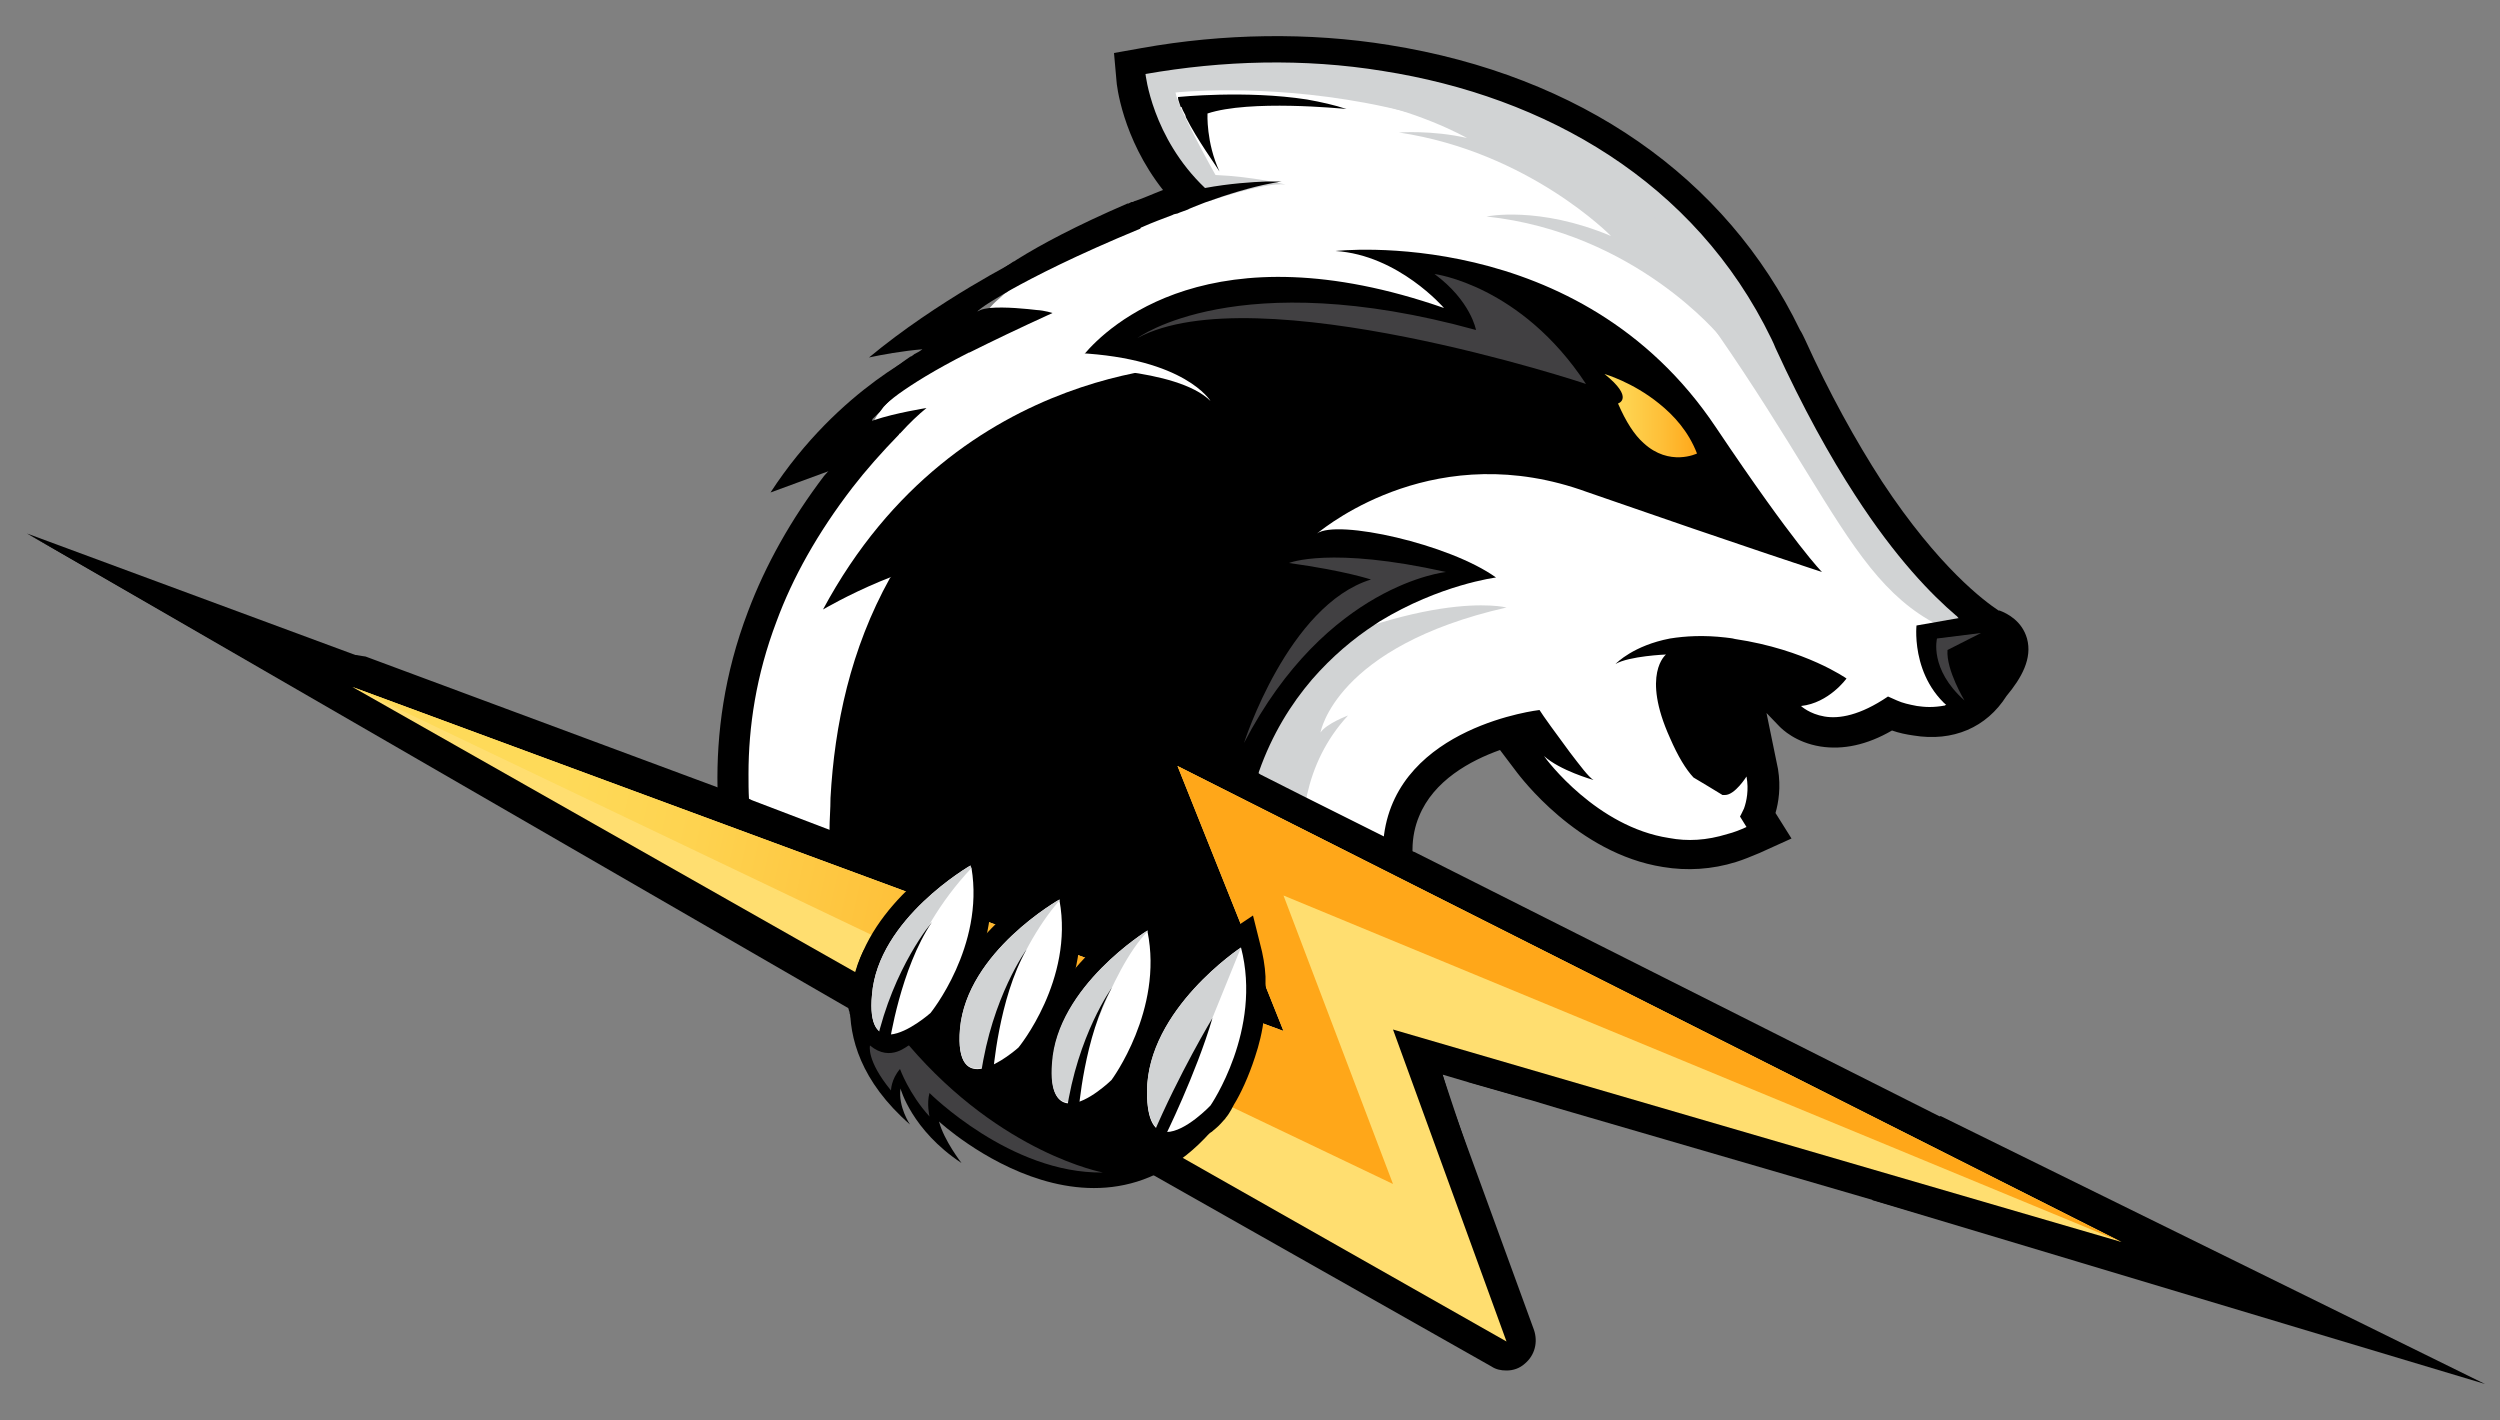 <?xml version="1.0" encoding="utf-8"?>
<!-- Generator: Adobe Illustrator 20.1.0, SVG Export Plug-In . SVG Version: 6.00 Build 0)  -->
<svg version="1.1" id="Layer_1" xmlns="http://www.w3.org/2000/svg" xmlns:xlink="http://www.w3.org/1999/xlink" x="0px" y="0px"
	 viewBox="0 0 500 284" style="enable-background:new 0 0 500 284;" xml:space="preserve">
<rect x="0" y="0" width="500" height="284" fill="#808080" stroke="none"/>
<style type="text/css">
	.st0{fill:#FFFFFF;}
	.st1{fill:#D1D3D4;}
	.st2{fill:url(#SVGID_1_);}
	.st3{fill:#414042;}
	.st4{fill:#FFDE70;}
	.st5{fill:url(#SVGID_2_);}
</style>
<polygon points="388.1,223.2 497,276.8 374.4,240 "/>
<polygon points="110.7,167.2 5.4,106.7 125.4,151.1 "/>
<path d="M169.5,149.9c0,0-8.3,20.1-5.3,33.9c0,0,6.9-18.8,18.6-23.1C194.4,156.3,169.5,149.9,169.5,149.9z"/>
<g>
	<path d="M185.9,69.6c0,0-18,7.7-31.8,28.9l19.6-7.2l0.8-7.5l12.8-12.5L185.9,69.6z"/>
	<path class="st0" d="M401.9,133L401.9,133c0,0.1-0.1,0.2-0.1,0.3c-0.6,1.4-1.6,3.1-2.9,5c-1.4,2.2-3.2,3.8-5.2,4.9
		c0,0-0.1,0-0.1,0.1c-0.1,0.1-0.1,0.1-0.2,0.2c-0.2,0.1-0.3,0.1-0.4,0.1c0,0,0,0-0.1,0c0,0,0,0,0,0c-2.7,1.3-6,1.7-9.5,1.1
		c-1.6-0.2-3-0.6-4.7-1.1c-0.2,0-0.3-0.2-0.5-0.2c-4.8,3-9.3,4.2-13.3,3.5c-4-0.6-6.1-2.7-6.4-3l-3.8-4.2l-0.3-0.3h0.5l5.4-0.6
		c1.8-0.2,3.2-1,4.3-1.8c-2.1-1.1-5.2-2.4-9.1-3.6c-0.1,0-0.1-0.1-0.2-0.1c-0.1,0-0.3-0.1-0.5-0.1c-1.9-0.5-4-1-6.3-1.4
		c-0.3-0.1-0.6-0.1-1-0.2c-0.2,0-0.4-0.1-0.6-0.1h0c-0.6-0.2-1.1-0.2-1.8-0.3c-1.4-0.2-2.9-0.3-4.3-0.3l-0.3,0.2l-0.2,0.1l-1.4,0.8
		l-1.9,1.2l-0.2,0.1l0,0l-1.1,0.6c-0.3,0.5-2.4,3.8,1.6,13c0,0.2,0.2,0.2,0.2,0.3c0,0.1,0.1,0.1,0.1,0.2v0c0.1,0.3,0.2,0.5,0.4,0.8
		c0.4,0.9,0.9,1.8,1.3,2.6c0,0,0,0,0,0.1c0,0.1,0.1,0.1,0.1,0.2c0.5,1,1.1,1.8,1.8,2.6c1.4,0.8,2.9,1.8,4.2,2.6
		c0.5-0.5,1.3-1.4,1.8-2.1l3.7-5.9l0.5-0.8l0.3,1.4l1.3,6.3c0.6,3.5,0,6.4-0.6,8.2c0,0.2-0.2,0.3-0.2,0.5l2.3,3.5l-3.2,1.5
		c-0.2,0-0.3,0.2-0.7,0.3c-1.1,0.5-2.4,1-3.5,1.3c-4.3,1.3-8.7,1.6-13.2,1c-15.9-2.6-26.6-17-27.1-17.6l-4.6-6.4
		c-6.7,1.9-16.5,6.4-20.2,15.7c-0.8,1.9-1.3,3.9-1.4,6.2c0,0,0,0.1,0,0.1v0.1c-0.1,2.2,0,4.4,0.3,6.7c0,0,0,0,0,0.1
		c0.8,4.6,2.4,9.6,5.1,15.1c3.2,6.4,7.7,13.3,13.6,20.8c0,0,0,0,0.1,0.1c1,1.1,1.8,2.2,2.7,3.5l3,3.6l0,0l0-0.3l-11.8-3l-6.7-2.6
		l-0.1,1.6l1.2,0.6l0.6,0.5l1,2.9l0.2,0.7h0l-6.3-0.8h-0.3l-12-1.3l-21.8-2.3l-2-0.2h-0.1l-0.3,0l-1.8-0.2l-6.6-0.8l-0.6-0.1
		l-1.4-0.2l-3.3-0.4l-3.4-0.4h0l-1.1-0.1l-1.2-0.1l-1.7-0.2l-1.6-0.2l-7.1-0.8l-0.6-0.1l-0.9-0.1l-5.1-0.6l-0.1,0l-3.1-0.3l-0.6-0.1
		l-4.1-0.5l-3.6-0.4l-1.5-0.2l-0.2,0l-0.3-0.1h0L192,209h0l-3.9-0.5l-3-0.4l-2.4-0.3h-0.5l-0.2,0l-0.3,0l-3.5-0.4l-2.5-0.3l-4-0.4
		h-0.1c-0.3-1-0.5-2.1-0.8-3.2c0-0.1,0-0.3-0.1-0.4c0-0.1,0-0.2-0.1-0.3c0,0,0,0,0-0.1c-0.1-0.3-0.1-0.6-0.2-0.8c0-0.1,0-0.2,0-0.3
		c0-0.1-0.1-0.2-0.1-0.3l-0.2-0.1l-0.4-0.2c0-0.1,0-0.2,0-0.3c0-0.1,0-0.3-0.1-0.4l0,0l-10.7-6.1l-0.4-0.3l-0.1-0.1c0,0,0,0,0,0.1
		l-3.7-2.1c0,0,0-0.1,0-0.1c-1-2.4-1.9-5-2.7-7.9v-0.1c-0.8-2.5-1.4-5.2-2.1-8.1c-0.6-2.9-1.1-5.9-1.4-9c0-0.1,0-0.1,0-0.2
		c-0.3-2-0.5-4.2-0.5-6.4v-0.4c0-0.2,0-0.4,0-0.6c-0.3-10.5,1.1-22.1,5.8-34.5c3.5-9.3,8.7-18.3,15.2-27l0.2-1.1l1-0.3
		c1-1.3,1.9-2.4,3-3.7c0.1-0.1,0.2-0.2,0.2-0.3c0.1-0.1,0.2-0.2,0.3-0.4l0-0.4l0.5-5.1c0-0.2,0-0.3,0-0.3c0-0.2,0.1-0.4,0.2-0.7
		c0-0.1,0-0.1,0.1-0.2c0,0,0-0.1,0-0.2c0.1-0.3,0.3-0.6,0.5-1c0.2-0.4,0.5-0.9,0.9-1.3c0.2-0.3,0.5-0.7,0.8-1.1
		c0.4-0.4,0.7-0.8,1.2-1.3c1-1,2.2-2.1,3.8-3.3c0.9-0.7,2-1.4,3.1-2.2c0.2-0.1,0.5-0.3,0.7-0.5c1.8-1.1,3.7-2.4,6.1-3.7
		c0.1-0.1,0.3-0.1,0.4-0.2c0.2-0.1,0.4-0.2,0.5-0.3c0.1,0,0.1-0.1,0.2-0.1l0.5-0.8l0.1-0.1l0.1-0.2l3.8-6.1l0.2-0.3
		c0.1-0.2,0.4-0.6,0.8-1c0,0,0.1-0.1,0.1-0.1c0.4-0.5,1.1-1.1,2-1.9c0.3-0.3,0.6-0.6,1-0.8c0.2-0.2,0.5-0.4,0.8-0.6l0.1-0.1
		c4.2-3.2,11.9-7.7,25.6-13.6l1.1-0.5c1.8-0.8,3.7-1.4,5.8-2.4l1-0.3c0.6-0.3,1.4-0.5,2.1-0.8c0.3-0.2,0.6-0.2,1-0.3l-0.2-0.2
		c-0.4-0.4-0.8-0.8-1.1-1.2c-0.1-0.1-0.3-0.3-0.4-0.4c-1.6-1.9-3-3.8-4.1-5.8c-0.3-0.5-0.7-1.1-0.9-1.6c-0.1-0.1-0.1-0.2-0.2-0.3
		c-4-7.4-4.5-13.6-4.7-14l-0.3-2.7l0.2,0l0.4-0.1l2.1-0.4c8.8-1.6,17.8-2.4,26.8-2.4c1.8,0,3.5,0,5.3,0.1h0.1
		c5.5,0.2,11,0.8,16.3,1.7c1,0.1,2,0.3,2.9,0.5c4.5,0.8,8.9,1.9,13.1,3.1c1.1,0.3,2.1,0.6,3.2,0.9c1.5,0.5,3,0.9,4.4,1.5
		c2.1,0.8,4.3,1.6,6.4,2.6h0.2c3.8,1.6,7.7,3.5,11.2,5.6c7.4,4.2,14,9.1,19.9,14.9c0.8,0.7,1.5,1.4,2.2,2.2c0.7,0.7,1.4,1.5,2,2.3
		l0.2,0.2c1.9,2,3.6,4.1,5.2,6.4c0.2,0.3,0.4,0.5,0.6,0.8c0.6,0.9,1.2,1.8,1.8,2.6c2.5,3.7,4.7,7.6,6.7,11.8
		c0.3,0.6,0.7,1.3,0.8,1.8c0.6,1.4,1.3,2.8,1.9,4.1v0.1c3.5,7.3,7.1,14,10.7,20.2c0.3,0.5,0.5,0.9,0.8,1.3c0.6,1.1,1.4,2.3,2.1,3.2
		c5.3,8.2,10.1,14,14.1,18.1c0.8,0.8,1.6,1.6,2.2,2.3l2.1,1.9c0.9,0.7,1.7,1.4,2.3,1.9c0.2,0.2,0.5,0.4,0.7,0.6
		c0.1,0.1,0.1,0.1,0.2,0.2c0.2,0.2,0.4,0.3,0.6,0.5c0.3,0.2,0.6,0.5,0.9,0.7c0.4,0.3,0.7,0.5,1,0.7l0.3,0.2c1.3,0.6,3.2,1.4,3.9,3.7
		C402.8,129.8,402.5,131.3,401.9,133z"/>
	<path class="st1" d="M257.1,36.9c0,0-6.6-1.6-14-1.9c0,0-7.5-13.3-8-16.5c0,0,67.9-7.5,102.2,39.5s33.9,66.3,65,71.6l-13.8-12.8
		L370,92.4l-12.8-23.9l-9.6-18.1l-18-18.9l-26-13L275.9,12l-22.5-2.2L236,10.6l-9.3,2.2l6.9,23.6l7.7,4
		C240.9,40.6,252.5,36.4,257.1,36.9z"/>
	<path class="st1" d="M265.3,192.2c0,0-13.5-29.8,4.3-49.1c0,0-4.3,1.6-5.5,3.4c0,0,2.9-17.2,37.2-25c0,0-17.2-4.5-54.4,15.6
		s-5.3,51.8-5.3,51.8L265.3,192.2z"/>
	<path d="M269.3,21.8c-2.4-0.8-5.1-1.4-7.9-1.9c-12.2-1.9-25.8-0.5-25.8-0.5c0,0.4,0.1,0.8,0.3,1.3c0.1,0.2,0.1,0.4,0.2,0.6
		c0,0,0,0.1,0.1,0.1c0,0,0,0,0.1,0c0.2,0.5,0.3,0.8,0.6,1.3c0.2,0.3,0.2,0.5,0.3,0.8c2.2,4.4,6.2,9.9,6.7,10.8
		c-2.7-5.8-2.4-11.6-2.4-11.6C249.9,19.9,268.2,21.7,269.3,21.8z M269.3,21.8c-2.4-0.8-5.1-1.4-7.9-1.9c-12.2-1.9-25.8-0.5-25.8-0.5
		c0,0.4,0.1,0.8,0.3,1.3c0.1,0.2,0.1,0.4,0.2,0.6c0,0,0,0.1,0.1,0.1c0,0,0,0,0.1,0c0.2,0.5,0.3,0.8,0.6,1.3c0.2,0.3,0.2,0.5,0.3,0.8
		c2.2,4.4,6.2,9.9,6.7,10.8c-2.7-5.8-2.4-11.6-2.4-11.6C249.9,19.9,268.2,21.7,269.3,21.8z M269.3,21.8c-2.4-0.8-5.1-1.4-7.9-1.9
		c-12.2-1.9-25.8-0.5-25.8-0.5c0,0.4,0.1,0.8,0.3,1.3c0.1,0.2,0.1,0.4,0.2,0.6c0,0,0,0.1,0.1,0.1c0,0,0,0,0.1,0
		c0.2,0.5,0.3,0.8,0.6,1.3c0.2,0.3,0.2,0.5,0.3,0.8c2.2,4.4,6.2,9.9,6.7,10.8c-2.7-5.8-2.4-11.6-2.4-11.6
		C249.9,19.9,268.2,21.7,269.3,21.8z M269.3,21.8c-2.4-0.8-5.1-1.4-7.9-1.9c-12.2-1.9-25.8-0.5-25.8-0.5c0,0.4,0.1,0.8,0.3,1.3
		c0.1,0.2,0.1,0.4,0.2,0.6c0,0,0,0.1,0.1,0.1c0,0,0,0,0.1,0c0.2,0.5,0.3,0.8,0.6,1.3c0.2,0.3,0.2,0.5,0.3,0.8
		c2.2,4.4,6.2,9.9,6.7,10.8c-2.7-5.8-2.4-11.6-2.4-11.6C249.9,19.9,268.2,21.7,269.3,21.8z M269.3,21.8c-2.4-0.8-5.1-1.4-7.9-1.9
		c-12.2-1.9-25.8-0.5-25.8-0.5c0,0.4,0.1,0.8,0.3,1.3c0.1,0.2,0.1,0.4,0.2,0.6c0,0,0,0.1,0.1,0.1c0,0,0,0,0.1,0
		c0.2,0.5,0.3,0.8,0.6,1.3c0.2,0.3,0.2,0.5,0.3,0.8c2.2,4.4,6.2,9.9,6.7,10.8c-2.7-5.8-2.4-11.6-2.4-11.6
		C249.9,19.9,268.2,21.7,269.3,21.8z M290.7,222.3L290.7,222.3l-2.3-7.8l0,1.3l-6.3-0.5H282l-12.2-1.3l-19-2.1l-2.8-0.3h-0.2l-1-0.1
		l-3.3-0.4l-3.4-0.4l-0.5-0.1l-1-0.1l-0.2,0H238l-6.9-0.8h0l-0.5-0.1l-0.9-0.1l-2.6-0.3l-0.3,0l-0.6-0.1l-0.4-0.1l-2.1-0.3l-1.6-0.2
		l-3.2-0.3l-0.7-0.1l-0.2,0l-0.5-0.1l-0.4,0l-5.6-0.5l-0.1,0l-0.3,0l-1.3-0.2l-2.1-0.3l-0.4,0l-1.6-0.2l-0.5,0l-5.1-0.6l-0.2,0
		l-1.2-0.1l-0.6-0.1l-0.8-0.1l-4.3-0.5l-0.9-0.1h0l-2.1-0.2h-0.1l-0.7-0.1h0l-0.8-0.1l-3.2-0.4l-1.1-0.1l-4.4-0.5l-0.8-0.1l-0.2,0
		l-2-0.2h0l-1.8-0.2h-0.6l-3.7-0.5l-0.2,0l-0.1,0c0.1,0.3,0.1,0.6,0.2,0.8c0.2,0.8,0.4,1.7,0.6,2.4c0,0,0,0,0,0.1c0,0,0,0,0,0.1
		c0,0,0,0.1,0,0.1c0,0,0,0,0,0c0.3,1,0.4,2,0.7,2.9l1.5,0.2l0.6,0.1l0.6,0.1l4.4,0.5c0.7-0.5,1.7-1.2,2.7-2.2
		c0.1-0.1,0.2-0.2,0.3-0.3h0c0,0,0.1-0.1,0.1-0.1l0.1,0.1l0.5,0.3l1.5,0.8l3.5,2l0.6,0.3h0l0.1,0l1.3,0.2l2.9,0.3h0l4.1,0.5l0.2,0
		l1.7,0.2l0.3,0l0.8,0.1l3.2,0.3h0.5l2.1,0.2l0.1,0h0l1.1,0.1h0l3.6,0.5l0.1,0l0.1,0l3,0.3l1.5,0.1l0.6,0.1l0.2,0l0.9,0.1l4.4,0.5
		l1.9,0.2l1.6,0.1l0.9,0.1l2.1,0.3l0.8,0.1l1.1,0.1h0l5,0.5l1,0.2h0l1.7,0.2l0.6,0.1l0.6,0.1l0.6,0.1l4.4,0.4l0.9,0.1l1.7,0.2
		l2.5,0.3l23.7,2.6l11.9,1.3h0.1L290.7,222.3L290.7,222.3z M269.3,21.8c-2.4-0.8-5.1-1.4-7.9-1.9c-12.2-1.9-25.8-0.5-25.8-0.5
		c0,0.4,0.1,0.8,0.3,1.3c0.1,0.2,0.1,0.4,0.2,0.6c0,0,0,0.1,0.1,0.1c0,0,0,0,0.1,0c0.2,0.5,0.3,0.8,0.6,1.3c0.2,0.3,0.2,0.5,0.3,0.8
		c2.2,4.4,6.2,9.9,6.7,10.8c-2.7-5.8-2.4-11.6-2.4-11.6C249.9,19.9,268.2,21.7,269.3,21.8z M269.3,21.8c-2.4-0.8-5.1-1.4-7.9-1.9
		c-12.2-1.9-25.8-0.5-25.8-0.5c0,0.4,0.1,0.8,0.3,1.3c0.1,0.2,0.1,0.4,0.2,0.6c0,0,0,0.1,0.1,0.1c0,0,0,0,0.1,0
		c0.2,0.5,0.3,0.8,0.6,1.3c0.2,0.3,0.2,0.5,0.3,0.8c2.2,4.4,6.2,9.9,6.7,10.8c-2.7-5.8-2.4-11.6-2.4-11.6
		C249.9,19.9,268.2,21.7,269.3,21.8z M405.4,127.7c-1-3.5-3.9-5-5.5-5.6h-0.2c-2.7-1.8-11.9-8.5-23.3-25.8
		c-5.3-8.2-10.6-17.8-15.4-28.4c-0.3-0.6-0.6-1.3-1-1.9c-14.8-30.6-44-50.9-82.2-57c-16-2.6-33.2-2.3-49.4,0.6l-5.6,1l0.5,5.6
		c0,0.5,1.1,11.4,9.3,21.8c-2.1,0.8-3.8,1.6-5.6,2.2c-0.2,0-0.3,0.2-0.5,0.2h-0.2l-0.6,0.3h-0.2c-10.4,4.5-17.3,8.2-22.1,11.2
		c-0.2,0.1-0.4,0.3-0.6,0.4c0,0,0,0-0.1,0c-0.4,0.3-0.9,0.6-1.2,0.8c-2.2,1.5-3.8,2.8-5,3.9c-1.4,1.3-2.2,2.3-2.5,2.7l-4.3,6.9
		c-1.8,1-3.4,1.9-4.8,2.9c-0.1,0.1-0.3,0.2-0.4,0.3c0,0-0.1,0-0.1,0.1c-0.5,0.4-0.9,0.6-1.5,0.9c-0.2,0.2-0.4,0.3-0.7,0.5
		c0,0,0,0-0.1,0c-0.9,0.6-1.7,1.2-2.5,1.8c-5.9,4.4-9.2,8.4-9.6,12l-0.5,4.5c-0.8,1-1.6,1.9-2.4,2.9l-1,1.1l-0.3,0.4l-0.2,0.3
		l-0.8,0.9c-6.6,8.7-11.7,17.8-15.2,27.1c-4.8,12.6-6.3,24.5-6.1,35.2v0.3c0,2.2,0.2,4.5,0.3,6.6v0.1c0.3,3,0.7,5.8,1.3,8.5
		c0.5,2.7,1.1,5.3,1.8,7.7c0.8,3,1.7,5.7,2.6,8.2c0,0,0,0.1,0,0.1s0,0.1,0.1,0.1l4.2,2.4l0.1,0.1l0.7,0.4l3.7,2.1c0,0,0,0,0-0.1
		c0-0.1-0.1-0.1-0.1-0.2c-1.1-2.4-2.3-5.3-3.4-8.7c-1-2.7-1.8-5.6-2.6-8.8c-0.6-3-1.3-6.2-1.8-9.5c0-0.1,0-0.1,0-0.2
		c-0.3-2.1-0.5-4.3-0.6-6.7v0c-0.1-1.7-0.1-3.4-0.1-5.1c0-9.4,1.5-19.7,5.6-30.5c3.2-8.7,8.2-17.7,15.2-26.8
		c2.7-3.5,5.9-7.1,9.3-10.6c0-0.2,0.2-0.2,0.2-0.2c1.9-2.1,3.7-3.8,5.3-5.1c0,0-6.3,1-10.4,2.4c-0.1,0-0.3,0.1-0.4,0.2
		c-0.1,0-0.3,0.1-0.4,0.1c-0.1,0-0.3,0.1-0.4,0.2c-0.1,0.1-0.2,0.1-0.3,0.1c-0.2,0.1-0.4,0.2-0.5,0.3h-0.2c0,0,0.2,0,0.2-0.2
		c0.2-0.2,0.5-0.4,0.7-0.5c0.1-0.1,0.2-0.2,0.3-0.3c0.1-0.1,0.2-0.2,0.3-0.3c1-0.9,2-2,3.6-3.3c0.6-0.5,1.2-1,1.9-1.5
		c2.8-2,7-4.7,14.1-8.3c0,0,0,0,0.1,0c4.4-2.2,9.8-4.8,16.6-7.9c0,0-1.5-0.5-3.2-0.6c-1.7-0.2-6.3-0.7-9.4-0.4
		c-0.7,0.1-1.3,0.2-1.8,0.4c-0.2,0.1-0.4,0.2-0.6,0.3c0-0.1,0.3-0.3,0.8-0.7c0.9-0.7,2.7-1.8,5.6-3.5c5-2.8,13.2-7,26-12.3
		c0,0,0.2,0,0.2-0.2c0.2-0.2,0.5-0.2,0.6-0.3c1.8-0.8,3.7-1.5,5.8-2.3c0.3-0.2,0.6-0.2,1-0.3c0.6-0.3,1.4-0.5,2.1-0.8
		c0.3-0.2,0.7-0.3,1.1-0.5c0.8-0.3,1.5-0.6,2.3-0.9c4.4-1.6,9.3-3.1,13.1-3.8c0.2,0,0.3-0.1,0.5-0.1c0.4-0.1,0.8-0.1,1.1-0.2
		c0.2,0,0.4-0.1,0.7-0.1c0,0,0,0-0.2,0H255c0,0,0,0-0.2,0c-0.4,0-0.9,0-1.5,0c-2.9,0.1-7.4,0.4-12.3,1.3
		c-10.6-10.1-11.9-22.8-11.9-22.8c15.4-2.7,31.6-3.2,47.5-0.6c32.4,5.1,62.4,22,77.7,53.6c0.3,0.6,0.6,1.3,0.8,1.8
		c5.5,12,10.9,21.7,15.9,29.4c8.2,12.7,15.4,20,20.2,24.1c0.2,0.1,0.3,0.3,0.4,0.4c0.1,0.1,0.2,0.2,0.3,0.3c1.3,1.1,2.5,1.9,3.4,2.5
		h0.2c0.1,0.1,0.2,0.1,0.3,0.2c0,0,0,0,0.1,0c0.2,0.1,0.3,0.2,0.4,0.3c1,0.5,1.8,0.8,2.3,1.3c0.2,0.2,0.3,0.4,0.4,0.7
		c0,0.1,0,0.2,0,0.4c0.1,1.2-0.8,3.2-3.1,6.8c-1,1.6-2.2,2.8-3.4,3.5c0,0,0,0-0.1,0.1c0,0-0.1,0-0.1,0.1c0,0,0,0,0,0
		c-1,0.6-2,1-3,1.3c-0.1,0-0.2,0-0.2,0c0,0,0,0-0.1,0.1c-1.1,0.2-2.1,0.3-3.1,0.3c-0.9,0-1.8-0.1-2.5-0.2c-1.6-0.3-2.9-0.6-4-1.1
		c-1.1-0.5-1.8-0.8-1.8-0.8c-5.6,3.8-9.8,4.5-12.7,4c-3-0.5-4.7-2.1-4.7-2.1c5.6-0.6,9.1-5.5,9.1-5.5s-8.2-5.8-22.3-7.9
		c-0.7-0.2-1.3-0.2-1.9-0.3c-4.3-0.5-8-0.3-11.1,0.2c-7.3,1.4-10.7,4.9-10.9,5.1c2.7-1.6,10.1-1.9,10.1-1.9s-5,3.9,0.8,16.7
		c1.6,3.7,3.2,6.3,4.7,7.9c1.9,1.1,3.8,2.3,5.8,3.5c0.2,0,0.3,0,0.3,0c0.1,0,0.2,0,0.2,0c2,0,4.3-3.7,4.3-3.7c0.5,2.7,0,5-0.5,6.4
		c-0.5,1.1-0.8,1.6-0.8,1.6l1.3,2.1c-1.3,0.6-2.6,1.1-3.8,1.4c-4.2,1.3-8,1.5-11.7,0.8c-14.4-2.2-24.5-15.6-25-16.4
		c3.2,2.9,9.6,4.7,9.9,4.8c-1-0.6-2.7-2.9-4.7-5.5c-2.6-3.5-5.5-7.5-6.1-8.5c0,0-28.2,3.2-31.1,25c0,0.1,0,0.3-0.1,0.4
		c0,0,0,0.1,0,0.1c-0.3,2-0.3,4-0.1,6.3c0,0.1,0,0.1,0,0.2c0.2,2.1,0.7,4.4,1.4,6.9s1.7,5.2,2.9,8c2.7,6.3,6.9,13.2,12.8,21.2
		c0.1,0.1,0.1,0.1,0.2,0.2c1.6,2.2,3.4,4.4,5.3,6.7l-5.5-0.6l11.6,3.3l0.1,0l0.2,0l5.3,1.6l-6.6-8l-0.3-0.4c-3-3.7-5.8-7.3-8.2-10.7
		c-2.4-3.4-4.5-6.7-6.3-9.9c-3-5.5-5.1-10.4-6.2-15c0-0.1,0-0.1,0-0.2c-0.6-2.3-0.8-4.6-0.8-6.7v-0.5c0-2.4,0.5-4.7,1.3-6.6
		c2.9-7.2,10.3-11.2,16.2-13.3l3.4,4.5c0.5,0.6,12,16.2,29.2,18.9c4.8,0.8,9.8,0.5,14.6-1c1.6-0.5,3-1.1,4.7-1.8l6.4-2.9l-3.2-5.1
		c0.6-2.1,1.1-5.1,0.5-8.8l-2.3-11.2l2.6,2.7c0.5,0.5,3.2,3.2,8.2,4c4.5,0.7,9.3-0.3,14.3-3.2c1.4,0.5,2.9,0.8,4.3,1
		c7.9,1.3,14.6-1.6,18.6-7.9C404.3,135.6,406.5,131.7,405.4,127.7z M351.6,141l-6.9,11.1c-0.5-0.3-1-0.6-1.5-0.8
		c-0.8-1.1-1.9-2.9-3-5.6c-2.6-5.6-2.4-8.8-2.1-9.8l2.6-1.9c1.3,0,2.7,0.2,4,0.3c0.5,0,1.1,0.2,1.6,0.3c3,0.5,5.8,1.1,8.2,1.9
		l-6.9,0.8L351.6,141z M269.3,21.8c-2.4-0.8-5.1-1.4-7.9-1.9c-12.2-1.9-25.8-0.5-25.8-0.5c0,0.4,0.1,0.8,0.3,1.3
		c0.1,0.2,0.1,0.4,0.2,0.6c0,0,0,0.1,0.1,0.1c0,0,0,0,0.1,0c0.2,0.5,0.3,0.8,0.6,1.3c0.2,0.3,0.2,0.5,0.3,0.8
		c2.2,4.4,6.2,9.9,6.7,10.8c-2.7-5.8-2.4-11.6-2.4-11.6C249.9,19.9,268.2,21.7,269.3,21.8z M269.3,21.8c-2.4-0.8-5.1-1.4-7.9-1.9
		c-12.2-1.9-25.8-0.5-25.8-0.5c0,0.4,0.1,0.8,0.3,1.3c0.1,0.2,0.1,0.4,0.2,0.6c0,0,0,0.1,0.1,0.1c0,0,0,0,0.1,0
		c0.2,0.5,0.3,0.8,0.6,1.3c0.2,0.3,0.2,0.5,0.3,0.8c2.2,4.4,6.2,9.9,6.7,10.8c-2.7-5.8-2.4-11.6-2.4-11.6
		C249.9,19.9,268.2,21.7,269.3,21.8z M269.3,21.8c-2.4-0.8-5.1-1.4-7.9-1.9c-12.2-1.9-25.8-0.5-25.8-0.5c0,0.4,0.1,0.8,0.3,1.3
		c0.1,0.2,0.1,0.4,0.2,0.6c0,0,0,0.1,0.1,0.1c0,0,0,0,0.1,0c0.2,0.5,0.3,0.8,0.6,1.3c0.2,0.3,0.2,0.5,0.3,0.8
		c2.2,4.4,6.2,9.9,6.7,10.8c-2.7-5.8-2.4-11.6-2.4-11.6C249.9,19.9,268.2,21.7,269.3,21.8z"/>
	<path d="M263.4,106.7c4-2.9,26.5,2.1,35.8,8.8c0,0-11.2,1.4-23.3,8.8c-0.3,0.2-0.6,0.4-0.9,0.6c-4.3,2.8-8.6,6.4-12.6,11
		c-4.2,4.9-8,11-10.6,18.4c0,0.1-0.1,0.3-0.1,0.4c-0.6,1.8-1.2,3.7-1.7,5.5c-1.4,5.6-2.2,11.7-2.4,18.8v4.2c0,0.6,0,1.3,0,1.9
		c0,0.4,0.1,0.9,0.2,1.3v0.5c0,0.8,0.2,1.8,0.2,2.6v0.1c0,0,0,0.1,0,0.2c0,0.1,0,0.1,0,0.2c0,0.4,0,0.8,0.2,1.1
		c0,0.8,0.2,1.8,0.2,2.6c0.2,2.1,0.3,4.2,0.5,5.9v3.2c0,1.8-0.2,3.4-0.3,4.8c-0.2,1.3-0.3,2.4-0.5,3.4c0,0.2,0,0.2,0,0.3
		c0,0.1,0,0.2-0.1,0.3c-0.2,0.9-0.3,1.7-0.5,2.4c-0.1,0.4-0.2,0.9-0.4,1.3c-0.2,0.6-0.4,1.2-0.6,1.7l-2-0.2l-0.6-0.1l-5-0.5l-0.6,0
		l-0.4,0l-0.6,0L236,216l-0.3,0l-0.8-0.2l-5.4-0.5h0l-0.7-0.1l-1.1-0.1l-2.2-0.3l-0.7-0.1l-1.7-0.2l-1.8-0.1l-4.6-0.5l-0.9-0.1h0
		l-0.8-0.1l-1.3-0.1l-3-0.3l-0.4-0.1l-0.1,0l-3.4-0.4l-0.3,0l-1.1,0.1l-0.1,0l-2,0.1l-4.1-0.4l-0.5-0.1l-0.1,0l-1.9-0.2l-0.2,0
		l-4-0.5h0l-2.8-0.3l-1-0.1l-0.3,0l-0.1,0l-4.4-2.4l-1.7-1l-0.2-0.1c0,0-0.1,0.1-0.1,0.1c-1.3,1.1-2.3,1.8-3.1,2.5l-3.4-0.4
		l-1.4-0.2l0,0l-2.3-0.3c-0.3-1-0.5-2.1-0.8-3.2c-0.3-1-0.5-2.1-0.8-3.2c0-0.1,0-0.2-0.1-0.3c-0.1-0.2-0.1-0.3-0.1-0.5
		c-0.2-0.4-0.2-0.8-0.3-1.3c0-0.1,0-0.2,0-0.3c0-0.1,0-0.3-0.1-0.4c-0.5-2.3-0.9-4.8-1.3-7.5c-0.5-2.9-1-6.1-1.3-9.3
		c-0.2-1.6-0.3-3.4-0.5-5.1c-0.2-1.9-0.3-3.7-0.3-5.6c-0.2-2.1-0.2-4.3-0.2-6.4c0-0.2,0-0.3,0-0.5c0-2,0.2-4.2,0.2-6.4
		c0.8-14.6,4-29.8,11.9-44c0,0,0.1-0.1,0.1-0.1c4.7-8.3,11.1-16.2,19.5-23c8.5-6.9,19-12.8,32.1-17.2c0.1,0,0.2-0.1,0.3-0.1
		c0.9-0.3,1.7-0.5,2.6-0.9c0,0-0.2-0.2-0.6-0.3c-0.1,0-0.2-0.1-0.3-0.1c-1.9-0.7-6.2-2.2-11.3-2.2c-1.5,0-3,0.1-4.6,0.5
		c0,0,0.3-0.5,0.8-1.1c0.1-0.1,0.1-0.2,0.2-0.2c4.7-5.6,25.5-25.5,72-9.3c0,0-9.1-10.6-21.7-11.4c0,0,48.8-5.6,76.1,35.3
		c15.9,23.7,21.2,28.9,21.2,28.9s-14.8-4.8-47-16C287.5,87.5,265.8,104.8,263.4,106.7z"/>
	
		<linearGradient id="SVGID_1_" gradientUnits="userSpaceOnUse" x1="320.87" y1="183.128" x2="339.522" y2="183.128" gradientTransform="matrix(1 0 0 1 0 -100)">
		<stop  offset="0" style="stop-color:#FEDA59"/>
		<stop  offset="0.232" style="stop-color:#FED350"/>
		<stop  offset="0.604" style="stop-color:#FEC039"/>
		<stop  offset="1" style="stop-color:#FFA719"/>
	</linearGradient>
	<path class="st2" d="M339.4,90.7c0,0-5.5,2.7-10.7-2.1c-1.8-1.6-3.5-4.2-5.1-7.9c0,0,3.4-1-2.7-5.9c0,0,5.6,1.6,10.9,5.9
		C334.8,83.1,337.7,86.3,339.4,90.7z"/>
	<path class="st1" d="M344.1,67.4c0,0-17-20.9-46.8-24.1c0,0,10.4-2.2,24.9,3.9c0,0-16.4-16.8-42.4-20.7c0,0,6.6-0.5,13.6,1.1
		c0,0-10.7-6.1-24.4-8c-13.6-1.9,2.2-4.3,2.2-4.3l26,6.1l15.4,9.5l15.4,9.5L344.4,58l4.8,10.6L344.1,67.4z"/>
	<path d="M204,51.8c0,0-16.5,8.3-30.2,19.7c0,0,14-3.2,20.2-1.1l-2.1-3.4l1.1-4.8l8.3-4.7L204,51.8z"/>
	<path d="M395.8,122.9l-12.5,2.2c0,0-1.4,12.7,9.8,18.6l4.5-4.2l5.1-7.7c0,0,1.4-4.5,0.8-4.8C402.8,126.6,395.8,122.9,395.8,122.9z"
		/>
	<path d="M241.6,73c0,0-49.9-1.6-77,48.9c0,0,19.6-11.6,33.2-10.4S243,95.2,243,95.2L241.6,73z"/>
	<path class="st3" d="M227.5,67.6c0,0,19.9-14.8,67.7-1.6c0,0-1-5.8-8.3-11.2c0,0,17.3,2.2,30.3,22C317.1,76.7,251,54.9,227.5,67.6z
		"/>
	<path class="st3" d="M257.8,112.6c0,0,8.2-3.4,31.4,1.8c0,0-23.9,2.4-40.4,34.2c0,0,8.8-27.6,25.4-32.7
		C274.1,115.9,269.3,114.2,257.8,112.6z"/>
	<polygon points="357.7,134.9 354.2,140.2 350.8,146 344.6,154.4 338.3,150.2 335.4,138.3 337.5,130.9 353.1,131.9 	"/>
	<path class="st0" d="M213.7,73.5c0,0,21.7,0,28.4,6.7c0,0-5-8.5-26.5-9.6L213.7,73.5z"/>
	<path class="st3" d="M396.2,126.6l-8.8,1.1c0,0-1.6,6.1,5.5,12.4c0,0-3.7-6.1-3.4-10.1L396.2,126.6z"/>
</g>
<path d="M430.3,247.3v1.6c0,0.2,0,0.3-0.2,0.6c0,0.2-0.2,0.3-0.2,0.5s0,0.3-0.2,0.5v0.3c0,0.2-0.2,0.2-0.2,0.3
	c0,0.2-0.2,0.3-0.2,0.3c0,0.2-0.2,0.3-0.3,0.3c-0.2,0.2-0.2,0.2-0.3,0.3c-0.2,0.2-0.2,0.3-0.3,0.3c-0.2,0.2-0.2,0.2-0.3,0.3
	c-0.2,0.2-0.3,0.2-0.3,0.3c-0.2,0-0.2,0.2-0.3,0.2c-0.2,0.2-0.3,0.2-0.5,0.3c-0.2,0-0.2,0.2-0.3,0.2c-0.2,0-0.3,0.2-0.5,0.2
	s-0.2,0.2-0.3,0.2c-0.2,0-0.3,0.2-0.5,0.2c-0.2,0-0.2,0-0.3,0c-0.3,0-0.6,0.2-0.8,0.2c-0.3,0-0.6,0-1.1-0.2c-0.2,0-0.2,0-0.3,0
	c-0.2,0-0.3,0-0.3-0.2l-111.2-32.4l-5.3-1.6l-0.4-0.1l0,0l-11.5-3.3l-6.1-1.8l0.3-0.3l-0.4-0.2l0.2,2.2l1,2.7l0.1,0.9l1.5,2.1
	l0.5,1.3l15.5,42.5c0.8,2.4,0.2,5-1.8,6.7c-1.1,1-2.4,1.4-3.7,1.4c-1.1,0-2.1-0.2-3-0.8l-67.5-38.2l-21.6-12.3l-0.8-0.3l-9.8-5.5
	l-3.5-2l-5-2.9l-1.2-0.7l-0.1,0l-0.3-0.2l-0.1,0l-0.1-0.1l-0.6-0.3l-3.5-2l-1.6-0.9l-0.4-0.2l-0.2-0.1h0l-0.3-0.2l-1.7-0.9l-1.5-0.8
	l-0.2-0.1l-0.1,0l-1.8-1l-0.1,0l-1.5-1l-0.2-0.2l-0.2-0.1c0,0,0,0,0,0l0,0l-0.1-0.1l-4-2.3l-0.2-0.1l0,0l-0.3-0.2l-0.2-0.1l0,0
	l-10.7-6.1l-0.4-0.3l-0.1-0.1l-3.8-2.2l-0.1-0.1l-0.3-0.2l-3.9-2.2l-0.4-0.2l-0.3-0.2l-81.9-46.4c-0.2,0-0.2-0.2-0.3-0.2
	c-0.2-0.2-0.3-0.2-0.5-0.3c-0.2-0.2-0.3-0.3-0.5-0.3c-0.2-0.2-0.3-0.3-0.3-0.3c-0.2-0.2-0.3-0.3-0.3-0.5c-0.2-0.2-0.2-0.3-0.3-0.5
	c-0.2-0.2-0.2-0.3-0.3-0.5c0-0.2-0.2-0.3-0.2-0.5c0-0.2-0.2-0.3-0.2-0.7c0-0.2,0-0.3-0.2-0.5v-1.8c0-0.2,0-0.3,0.2-0.5
	c0-0.2,0.2-0.5,0.2-0.6c0-0.2,0-0.3,0.2-0.5c0,0,0,0,0-0.2c0,0,0,0,0-0.2c0-0.2,0.2-0.2,0.2-0.3c0-0.2,0.2-0.2,0.2-0.3
	c0-0.2,0.2-0.3,0.3-0.3c0.2-0.2,0.2-0.2,0.3-0.3c0.2-0.2,0.2-0.2,0.3-0.3c0.2-0.2,0.2-0.2,0.3-0.3c0.2-0.2,0.3-0.2,0.3-0.3
	c0.2-0.2,0.2-0.2,0.3-0.2c0.2-0.2,0.3-0.2,0.5-0.3c0.2,0,0.2-0.2,0.3-0.2c0.2,0,0.3-0.2,0.5-0.2c0.2,0,0.2-0.2,0.3-0.2
	c0.1,0,0.3,0,0.5-0.2c0.2,0,0.2,0,0.3,0h1c0.8,0,1.4,0.2,2.3,0.3l70.5,26.2l0.4,0.1l0.5,0.2l2.9,1.1l0.2,0.1l0.3,0.1l2,0.7l0.4,0.2
	l0.5,0.2l15.2,5.8l0.1,0l0.3,0.1l14.1,5.3h0.2l4.3,1.6l1.6,0.7l1.6,0.6l0.5,0.2l1.8,0.7l0.3,0.1l1.5,0.6l1.6,0.6l0.9,0.3l3.3,1.3
	l0.3,0.1l0.3,0.1l4.2,1.6l1.5,0.5l2.5,0.9l1.1,0.5l0.7,0.3l0.1,0l1.3,0.5l2.4,0.9l0.6,0.2l3.1,1.1l0.8,0.3h0.2l4.2,1.6l0.7,0.3
	l2.2,0.8l1.5,0.5l0.5,0.2h0l1.2,0.4l2.7,1l1.4,0.5l3,1.1l0.5,0.2l0.3,0.2l2.7,1.1l1.1,0.4l3,1.1l2.1,0.8l0.3,0.2l1.2,0.5l0.2,0.1
	l0.2,0.2l-0.2-0.3l-0.1-0.3l-1-2.4l-0.2-0.5l-0.1-0.4l-0.5-1.4l-0.5-1.3l-0.2-0.5l0-0.1l-0.3-0.6l-0.2-0.5l-0.2-0.6l-5-12.4
	l-2.7-6.9l-4.8-12.2c0-0.2-0.1-0.3-0.1-0.5c0-0.1,0-0.1-0.1-0.2c-0.1-0.3-0.2-0.7-0.3-1.1c0-1.3,0.2-2.4,0.8-3.5
	c0.3-0.5,0.6-1,1.1-1.5c0.7-0.7,1.5-1.2,2.3-1.4c0,0,0,0,0,0c0.1,0,0.3-0.1,0.4-0.1h0.2c0.3,0,0.7-0.2,1.1-0.2c1,0,1.9,0.2,2.9,0.6
	l13.3,6.7l0,0l0.3,0.2l9.3,4.7l0,0l0.2,0.1l15.2,7.6l0.3,0.2l0.5,0.3l2.7,1.4l0.2,0.1l0.2,0.1l1.9,0.9l0.3,0.1l0.6,0.3l143.8,72.4
	c0.3,0.2,0.6,0.3,1,0.6c0.2,0.2,0.2,0.2,0.3,0.3l0.5,0.5c0.2,0.2,0.2,0.3,0.3,0.3c0.2,0.2,0.3,0.3,0.3,0.5s0.2,0.3,0.2,0.5
	c0.2,0.2,0.2,0.3,0.3,0.6c0,0.2,0.2,0.3,0.2,0.5C430.1,246.9,430.3,247.1,430.3,247.3z"/>
<polygon class="st4" points="424.3,248.4 235.5,153.2 256.7,206.2 70.5,137.4 301.3,268.3 278.6,205.9 "/>
<linearGradient id="SVGID_2_" gradientUnits="userSpaceOnUse" x1="423.33" y1="516.141" x2="460.788" y2="399.2" gradientTransform="matrix(8.870000e-02 0.996 -0.996 8.870000e-02 586.947 -305.442)">
	<stop  offset="0" style="stop-color:#FEDA59"/>
	<stop  offset="0.232" style="stop-color:#FED350"/>
	<stop  offset="0.604" style="stop-color:#FEC039"/>
	<stop  offset="1" style="stop-color:#FFA719"/>
</linearGradient>
<polygon class="st5" points="424.3,248.4 256.7,179.1 278.6,236.8 70.5,137.4 256.7,206.2 235.5,153.2 "/>
<g>
	<g>
		<path d="M172.9,189.8c0,0-10.7,17.8,9.1,35.1c0,0-2.4-3.5-1.9-7.2c0,0,2.2,8.3,12.2,14.9c0,0-3.5-4.5-4.5-8.3
			c0,0,35,32.4,58.9-3.9L180.9,187L172.9,189.8z"/>
		<g>
			<g>
				<path d="M225.4,219.2c0-0.2,0-0.5,0-0.6c0-0.2,0-0.3,0-0.5c0-1.8,0.2-3.5,0.6-5.1c0.2-1,0.5-1.9,0.8-2.9c1-3,2.4-5.9,4-8.5
					c1-1.4,1.9-2.9,3-4.2c1-1.1,1.9-2.2,2.9-3.2c0.5-0.5,1-1,1.4-1.4c1-1,2.1-1.9,2.9-2.7l0.2-0.2c1.3-1.1,2.4-1.9,3.2-2.6
					c0.5-0.3,0.8-0.6,1.1-0.8c0.2-0.2,0.3-0.2,0.3-0.2l4.8-3.2l1.4,5.6c0.6,2.2,1,4.5,1.1,6.6c0,0.5,0,1,0,1.4
					c0.2,2.4,0,4.7-0.3,6.7c-0.3,2.9-1,5.6-1.8,8c-1.3,4-2.9,7.4-4.2,9.5c-0.8,1.6-1.4,2.4-1.6,2.6l-0.2,0.3l-0.2,0.2
					c-0.2,0.2-0.8,1-1.9,1.9c-0.3,0.2-0.5,0.5-0.8,0.6c-0.5,0.3-1,0.8-1.4,1.1c-4.2,2.9-7.7,3.5-10.7,1.9
					C225.8,227.4,225.4,221.9,225.4,219.2z"/>
				<path class="st0" d="M248.2,189.5L248.2,189.5c4.3,16.5-6.1,31.6-6.1,31.6s-5,5.3-8.8,5.3c-2.2,0-3.9-1.9-3.9-8
					C229.5,201.8,248.2,189.5,248.2,189.5z"/>
			</g>
			<g>
				<path d="M227.5,182.8c0,0-0.2,0-0.3,0.2c-3.2,2.1-19.7,13.5-20.5,29.5c-0.2,2.1-0.5,8.5,4,11.1c2.7,1.6,6.3,1.1,10.3-1.4
					c2.2-1.4,4-3.2,4.3-3.4l0.2-0.2l0.2-0.3c0.5-0.6,11.7-15.7,7.9-33.1l-1.1-5.3L227.5,182.8z"/>
				<path class="st0" d="M229.5,186.1c0,0.2,0,0.2,0,0.2c3.2,15.7-7.2,29.7-7.2,29.7s-4.8,4.7-8.3,4.7c-2.2,0-4-1.8-3.5-7.9
					C211.4,197.2,229.5,186.1,229.5,186.1z"/>
			</g>
			<g>
				<path d="M210,176.5c0,0-0.2,0-0.3,0.2c-3.4,1.9-20.1,12.7-21.5,28.7c-0.2,2.1-0.8,8.3,3.5,11.1c2.7,1.8,6.1,1.3,10.3-1.1
					c2.4-1.4,4.2-3,4.3-3.2l0.2-0.2l0.2-0.2c0.5-0.6,12-15.2,8.8-32.6l-1-5.3L210,176.5z"/>
				<path class="st0" d="M211.9,179.9v0.2c2.9,15.9-8.2,29.4-8.2,29.4s-3.9,3.5-7.2,4.2c-2.7,0.6-5.1-0.8-4.5-7.9
					C193.4,190.3,211.9,179.9,211.9,179.9z"/>
			</g>
			<g>
				<path d="M192.2,169.8c0,0-0.2,0-0.3,0.2c-3.4,1.9-20.1,12.7-21.5,28.7c-0.2,2.1-0.8,8.3,3.5,11.1c2.7,1.8,6.1,1.3,10.3-1.1
					c2.4-1.4,4.2-3,4.3-3.2l0.2-0.2l0.2-0.2c0.5-0.6,12-15.2,8.8-32.6l-1-5.3L192.2,169.8z"/>
				<path class="st0" d="M194.1,173.1c0,0.2,0,0.3,0.2,0.5c2.6,15.7-8.2,29-8.2,29s-4.5,4-8,4.3c-2.4,0.2-4.3-1.6-3.7-7.9
					C175.6,183.7,194.1,173.1,194.1,173.1z"/>
			</g>
		</g>
		<path class="st3" d="M174,209.1c0,0-0.8,2.9,4.2,9c0,0,0-2.2,1.8-4.3c0,0,1.8,5,5.9,9.5c0,0-0.6-2.6,0-4.7
			c0,0,16.2,16.2,34.7,15.9c0,0-20.2-3.7-38.8-25.4C181.6,208.9,178.2,212.6,174,209.1z"/>
		<path class="st1" d="M194.1,173.1c0,0.2,0,0.3,0.2,0.5c-13,13.8-15.7,29.5-16.2,33.2c-2.4,0.2-4.3-1.6-3.7-7.9
			C175.6,183.7,194.1,173.1,194.1,173.1z"/>
		<path class="st1" d="M211.9,179.9v0.2c-9.1,10.3-14,27.8-15.4,33.5c-2.7,0.6-5.1-0.8-4.5-7.9C193.4,190.3,211.9,179.9,211.9,179.9
			z"/>
		<path class="st1" d="M229.5,186.1c0,0.2,0,0.2,0,0.2c-7.5,7.7-13.6,27.6-15.6,34.2c-2.2,0-4-1.8-3.5-7.9
			C211.4,197.2,229.5,186.1,229.5,186.1z"/>
		<path class="st1" d="M248.2,189.5L248.2,189.5l-14.9,36.7c-2.2,0-3.9-1.9-3.9-8C229.5,201.8,248.2,189.5,248.2,189.5z"/>
	</g>
	<path d="M177.9,208.6c0,0,2.2-14.9,8.5-24.2c0,0-7.7,9-11.1,24.1L177.9,208.6z"/>
	<path d="M198.6,214.8c0,0,1.1-15.1,6.7-24.9c0,0-6.9,9.5-9.1,24.9H198.6z"/>
	<path d="M215.7,222.4c0,0,1.1-15.1,6.7-24.9c0,0-6.9,9.5-9.1,24.9H215.7z"/>
	<path d="M232.9,227.5c0,0,6.3-12.7,9.6-23.9c0,0-6.7,11.1-12,23.6L232.9,227.5z"/>
</g>
<path d="M288.5,214.9l5.2,15.6l-3.8-2.8l-4.9-15.6c0,0,3-1.3,3.1-1.3s1.8,3,1.8,3L288.5,214.9z"/>
<polygon points="170.3,202 5.4,106.7 170,196.8 "/>
</svg>
